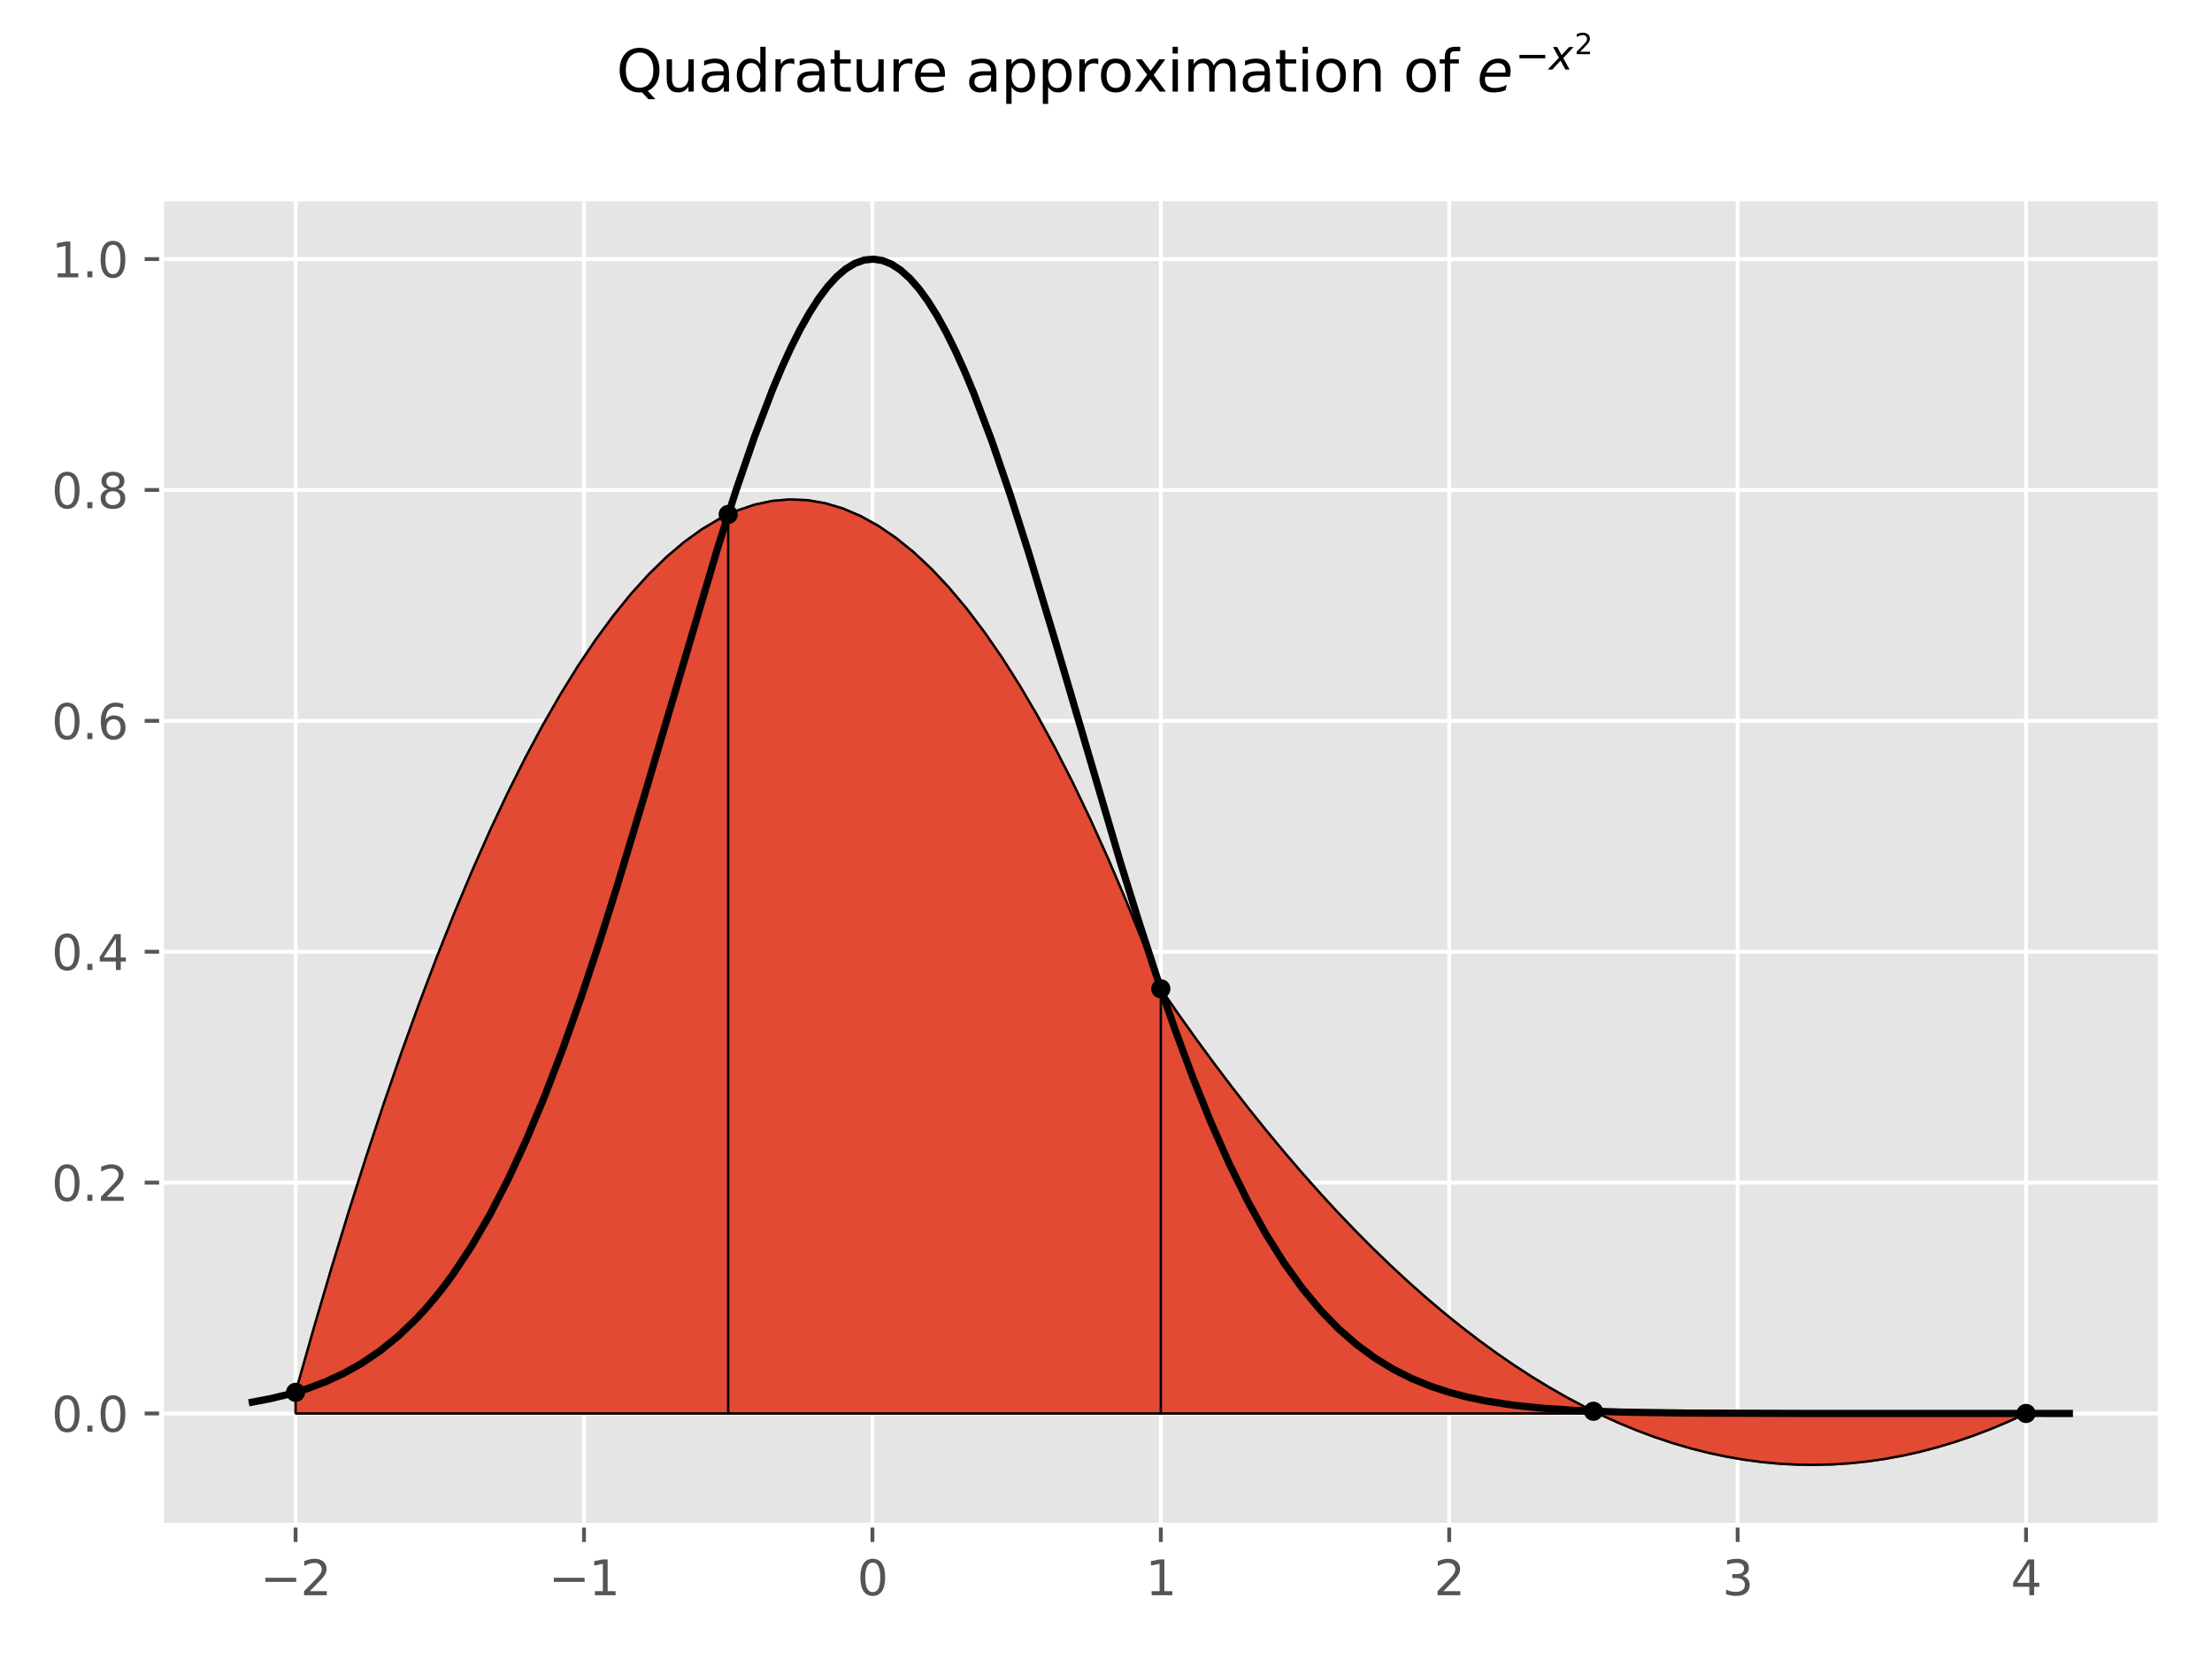 <?xml version="1.0" encoding="utf-8" standalone="no"?>
<!DOCTYPE svg PUBLIC "-//W3C//DTD SVG 1.1//EN"
  "http://www.w3.org/Graphics/SVG/1.1/DTD/svg11.dtd">
<svg xmlns:xlink="http://www.w3.org/1999/xlink" width="460.8pt" height="345.6pt" viewBox="0 0 460.8 345.6" xmlns="http://www.w3.org/2000/svg" version="1.1">
 <defs>
  <style type="text/css">*{stroke-linejoin: round; stroke-linecap: butt}</style>
 </defs>
 <g id="figure_1">
  <g id="patch_1">
   <path d="M 0 345.6 
L 460.8 345.6 
L 460.8 0 
L 0 0 
z
" style="fill: #ffffff"/>
  </g>
  <g id="axes_1">
   <g id="patch_2">
    <path d="M 33.64 317.72 
L 450 317.72 
L 450 41.422 
L 33.64 41.422 
z
" style="fill: #e5e5e5"/>
   </g>
   <g id="matplotlib.axis_1">
    <g id="xtick_1">
     <g id="line2d_1">
      <path d="M 61.578 317.72 
L 61.578 41.422 
" clip-path="url(#p2d7a5a1ed0)" style="fill: none; stroke: #ffffff; stroke-width: 0.8; stroke-linecap: square"/>
     </g>
     <g id="line2d_2">
      <defs>
       <path id="m25cb6304b3" d="M 0 0 
L 0 3.5 
" style="stroke: #555555; stroke-width: 0.8"/>
      </defs>
      <g>
       <use xlink:href="#m25cb6304b3" x="61.578" y="317.72" style="fill: #555555; stroke: #555555; stroke-width: 0.8"/>
      </g>
     </g>
     <g id="text_1">
      <!-- −2 -->
      <g style="fill: #555555" transform="translate(54.206 332.318) scale(0.1 -0.1)">
       <defs>
        <path id="DejaVuSans-2212" d="M 678 2272 
L 4684 2272 
L 4684 1741 
L 678 1741 
L 678 2272 
z
" transform="scale(0.016)"/>
        <path id="DejaVuSans-32" d="M 1228 531 
L 3431 531 
L 3431 0 
L 469 0 
L 469 531 
Q 828 903 1448 1529 
Q 2069 2156 2228 2338 
Q 2531 2678 2651 2914 
Q 2772 3150 2772 3378 
Q 2772 3750 2511 3984 
Q 2250 4219 1831 4219 
Q 1534 4219 1204 4116 
Q 875 4013 500 3803 
L 500 4441 
Q 881 4594 1212 4672 
Q 1544 4750 1819 4750 
Q 2544 4750 2975 4387 
Q 3406 4025 3406 3419 
Q 3406 3131 3298 2873 
Q 3191 2616 2906 2266 
Q 2828 2175 2409 1742 
Q 1991 1309 1228 531 
z
" transform="scale(0.016)"/>
       </defs>
       <use xlink:href="#DejaVuSans-2212"/>
       <use xlink:href="#DejaVuSans-32" x="83.789"/>
      </g>
     </g>
    </g>
    <g id="xtick_2">
     <g id="line2d_3">
      <path d="M 121.658 317.72 
L 121.658 41.422 
" clip-path="url(#p2d7a5a1ed0)" style="fill: none; stroke: #ffffff; stroke-width: 0.8; stroke-linecap: square"/>
     </g>
     <g id="line2d_4">
      <g>
       <use xlink:href="#m25cb6304b3" x="121.658" y="317.72" style="fill: #555555; stroke: #555555; stroke-width: 0.8"/>
      </g>
     </g>
     <g id="text_2">
      <!-- −1 -->
      <g style="fill: #555555" transform="translate(114.287 332.318) scale(0.1 -0.1)">
       <defs>
        <path id="DejaVuSans-31" d="M 794 531 
L 1825 531 
L 1825 4091 
L 703 3866 
L 703 4441 
L 1819 4666 
L 2450 4666 
L 2450 531 
L 3481 531 
L 3481 0 
L 794 0 
L 794 531 
z
" transform="scale(0.016)"/>
       </defs>
       <use xlink:href="#DejaVuSans-2212"/>
       <use xlink:href="#DejaVuSans-31" x="83.789"/>
      </g>
     </g>
    </g>
    <g id="xtick_3">
     <g id="line2d_5">
      <path d="M 181.739 317.72 
L 181.739 41.422 
" clip-path="url(#p2d7a5a1ed0)" style="fill: none; stroke: #ffffff; stroke-width: 0.8; stroke-linecap: square"/>
     </g>
     <g id="line2d_6">
      <g>
       <use xlink:href="#m25cb6304b3" x="181.739" y="317.72" style="fill: #555555; stroke: #555555; stroke-width: 0.8"/>
      </g>
     </g>
     <g id="text_3">
      <!-- 0 -->
      <g style="fill: #555555" transform="translate(178.558 332.318) scale(0.1 -0.1)">
       <defs>
        <path id="DejaVuSans-30" d="M 2034 4250 
Q 1547 4250 1301 3770 
Q 1056 3291 1056 2328 
Q 1056 1369 1301 889 
Q 1547 409 2034 409 
Q 2525 409 2770 889 
Q 3016 1369 3016 2328 
Q 3016 3291 2770 3770 
Q 2525 4250 2034 4250 
z
M 2034 4750 
Q 2819 4750 3233 4129 
Q 3647 3509 3647 2328 
Q 3647 1150 3233 529 
Q 2819 -91 2034 -91 
Q 1250 -91 836 529 
Q 422 1150 422 2328 
Q 422 3509 836 4129 
Q 1250 4750 2034 4750 
z
" transform="scale(0.016)"/>
       </defs>
       <use xlink:href="#DejaVuSans-30"/>
      </g>
     </g>
    </g>
    <g id="xtick_4">
     <g id="line2d_7">
      <path d="M 241.82 317.72 
L 241.82 41.422 
" clip-path="url(#p2d7a5a1ed0)" style="fill: none; stroke: #ffffff; stroke-width: 0.8; stroke-linecap: square"/>
     </g>
     <g id="line2d_8">
      <g>
       <use xlink:href="#m25cb6304b3" x="241.82" y="317.72" style="fill: #555555; stroke: #555555; stroke-width: 0.8"/>
      </g>
     </g>
     <g id="text_4">
      <!-- 1 -->
      <g style="fill: #555555" transform="translate(238.639 332.318) scale(0.1 -0.1)">
       <use xlink:href="#DejaVuSans-31"/>
      </g>
     </g>
    </g>
    <g id="xtick_5">
     <g id="line2d_9">
      <path d="M 301.901 317.72 
L 301.901 41.422 
" clip-path="url(#p2d7a5a1ed0)" style="fill: none; stroke: #ffffff; stroke-width: 0.8; stroke-linecap: square"/>
     </g>
     <g id="line2d_10">
      <g>
       <use xlink:href="#m25cb6304b3" x="301.901" y="317.72" style="fill: #555555; stroke: #555555; stroke-width: 0.8"/>
      </g>
     </g>
     <g id="text_5">
      <!-- 2 -->
      <g style="fill: #555555" transform="translate(298.72 332.318) scale(0.1 -0.1)">
       <use xlink:href="#DejaVuSans-32"/>
      </g>
     </g>
    </g>
    <g id="xtick_6">
     <g id="line2d_11">
      <path d="M 361.982 317.72 
L 361.982 41.422 
" clip-path="url(#p2d7a5a1ed0)" style="fill: none; stroke: #ffffff; stroke-width: 0.8; stroke-linecap: square"/>
     </g>
     <g id="line2d_12">
      <g>
       <use xlink:href="#m25cb6304b3" x="361.982" y="317.72" style="fill: #555555; stroke: #555555; stroke-width: 0.8"/>
      </g>
     </g>
     <g id="text_6">
      <!-- 3 -->
      <g style="fill: #555555" transform="translate(358.8 332.318) scale(0.1 -0.1)">
       <defs>
        <path id="DejaVuSans-33" d="M 2597 2516 
Q 3050 2419 3304 2112 
Q 3559 1806 3559 1356 
Q 3559 666 3084 287 
Q 2609 -91 1734 -91 
Q 1441 -91 1130 -33 
Q 819 25 488 141 
L 488 750 
Q 750 597 1062 519 
Q 1375 441 1716 441 
Q 2309 441 2620 675 
Q 2931 909 2931 1356 
Q 2931 1769 2642 2001 
Q 2353 2234 1838 2234 
L 1294 2234 
L 1294 2753 
L 1863 2753 
Q 2328 2753 2575 2939 
Q 2822 3125 2822 3475 
Q 2822 3834 2567 4026 
Q 2313 4219 1838 4219 
Q 1578 4219 1281 4162 
Q 984 4106 628 3988 
L 628 4550 
Q 988 4650 1302 4700 
Q 1616 4750 1894 4750 
Q 2613 4750 3031 4423 
Q 3450 4097 3450 3541 
Q 3450 3153 3228 2886 
Q 3006 2619 2597 2516 
z
" transform="scale(0.016)"/>
       </defs>
       <use xlink:href="#DejaVuSans-33"/>
      </g>
     </g>
    </g>
    <g id="xtick_7">
     <g id="line2d_13">
      <path d="M 422.062 317.72 
L 422.062 41.422 
" clip-path="url(#p2d7a5a1ed0)" style="fill: none; stroke: #ffffff; stroke-width: 0.8; stroke-linecap: square"/>
     </g>
     <g id="line2d_14">
      <g>
       <use xlink:href="#m25cb6304b3" x="422.062" y="317.72" style="fill: #555555; stroke: #555555; stroke-width: 0.8"/>
      </g>
     </g>
     <g id="text_7">
      <!-- 4 -->
      <g style="fill: #555555" transform="translate(418.881 332.318) scale(0.1 -0.1)">
       <defs>
        <path id="DejaVuSans-34" d="M 2419 4116 
L 825 1625 
L 2419 1625 
L 2419 4116 
z
M 2253 4666 
L 3047 4666 
L 3047 1625 
L 3713 1625 
L 3713 1100 
L 3047 1100 
L 3047 0 
L 2419 0 
L 2419 1100 
L 313 1100 
L 313 1709 
L 2253 4666 
z
" transform="scale(0.016)"/>
       </defs>
       <use xlink:href="#DejaVuSans-34"/>
      </g>
     </g>
    </g>
   </g>
   <g id="matplotlib.axis_2">
    <g id="ytick_1">
     <g id="line2d_15">
      <path d="M 33.64 294.451 
L 450 294.451 
" clip-path="url(#p2d7a5a1ed0)" style="fill: none; stroke: #ffffff; stroke-width: 0.8; stroke-linecap: square"/>
     </g>
     <g id="line2d_16">
      <defs>
       <path id="mcb17cfe6c0" d="M 0 0 
L -3.5 0 
" style="stroke: #555555; stroke-width: 0.8"/>
      </defs>
      <g>
       <use xlink:href="#mcb17cfe6c0" x="33.64" y="294.451" style="fill: #555555; stroke: #555555; stroke-width: 0.8"/>
      </g>
     </g>
     <g id="text_8">
      <!-- 0.0 -->
      <g style="fill: #555555" transform="translate(10.737 298.25) scale(0.1 -0.1)">
       <defs>
        <path id="DejaVuSans-2e" d="M 684 794 
L 1344 794 
L 1344 0 
L 684 0 
L 684 794 
z
" transform="scale(0.016)"/>
       </defs>
       <use xlink:href="#DejaVuSans-30"/>
       <use xlink:href="#DejaVuSans-2e" x="63.623"/>
       <use xlink:href="#DejaVuSans-30" x="95.41"/>
      </g>
     </g>
    </g>
    <g id="ytick_2">
     <g id="line2d_17">
      <path d="M 33.64 246.356 
L 450 246.356 
" clip-path="url(#p2d7a5a1ed0)" style="fill: none; stroke: #ffffff; stroke-width: 0.8; stroke-linecap: square"/>
     </g>
     <g id="line2d_18">
      <g>
       <use xlink:href="#mcb17cfe6c0" x="33.64" y="246.356" style="fill: #555555; stroke: #555555; stroke-width: 0.8"/>
      </g>
     </g>
     <g id="text_9">
      <!-- 0.2 -->
      <g style="fill: #555555" transform="translate(10.737 250.156) scale(0.1 -0.1)">
       <use xlink:href="#DejaVuSans-30"/>
       <use xlink:href="#DejaVuSans-2e" x="63.623"/>
       <use xlink:href="#DejaVuSans-32" x="95.41"/>
      </g>
     </g>
    </g>
    <g id="ytick_3">
     <g id="line2d_19">
      <path d="M 33.64 198.262 
L 450 198.262 
" clip-path="url(#p2d7a5a1ed0)" style="fill: none; stroke: #ffffff; stroke-width: 0.8; stroke-linecap: square"/>
     </g>
     <g id="line2d_20">
      <g>
       <use xlink:href="#mcb17cfe6c0" x="33.64" y="198.262" style="fill: #555555; stroke: #555555; stroke-width: 0.8"/>
      </g>
     </g>
     <g id="text_10">
      <!-- 0.4 -->
      <g style="fill: #555555" transform="translate(10.737 202.061) scale(0.1 -0.1)">
       <use xlink:href="#DejaVuSans-30"/>
       <use xlink:href="#DejaVuSans-2e" x="63.623"/>
       <use xlink:href="#DejaVuSans-34" x="95.41"/>
      </g>
     </g>
    </g>
    <g id="ytick_4">
     <g id="line2d_21">
      <path d="M 33.64 150.168 
L 450 150.168 
" clip-path="url(#p2d7a5a1ed0)" style="fill: none; stroke: #ffffff; stroke-width: 0.8; stroke-linecap: square"/>
     </g>
     <g id="line2d_22">
      <g>
       <use xlink:href="#mcb17cfe6c0" x="33.64" y="150.168" style="fill: #555555; stroke: #555555; stroke-width: 0.8"/>
      </g>
     </g>
     <g id="text_11">
      <!-- 0.6 -->
      <g style="fill: #555555" transform="translate(10.737 153.967) scale(0.1 -0.1)">
       <defs>
        <path id="DejaVuSans-36" d="M 2113 2584 
Q 1688 2584 1439 2293 
Q 1191 2003 1191 1497 
Q 1191 994 1439 701 
Q 1688 409 2113 409 
Q 2538 409 2786 701 
Q 3034 994 3034 1497 
Q 3034 2003 2786 2293 
Q 2538 2584 2113 2584 
z
M 3366 4563 
L 3366 3988 
Q 3128 4100 2886 4159 
Q 2644 4219 2406 4219 
Q 1781 4219 1451 3797 
Q 1122 3375 1075 2522 
Q 1259 2794 1537 2939 
Q 1816 3084 2150 3084 
Q 2853 3084 3261 2657 
Q 3669 2231 3669 1497 
Q 3669 778 3244 343 
Q 2819 -91 2113 -91 
Q 1303 -91 875 529 
Q 447 1150 447 2328 
Q 447 3434 972 4092 
Q 1497 4750 2381 4750 
Q 2619 4750 2861 4703 
Q 3103 4656 3366 4563 
z
" transform="scale(0.016)"/>
       </defs>
       <use xlink:href="#DejaVuSans-30"/>
       <use xlink:href="#DejaVuSans-2e" x="63.623"/>
       <use xlink:href="#DejaVuSans-36" x="95.41"/>
      </g>
     </g>
    </g>
    <g id="ytick_5">
     <g id="line2d_23">
      <path d="M 33.64 102.073 
L 450 102.073 
" clip-path="url(#p2d7a5a1ed0)" style="fill: none; stroke: #ffffff; stroke-width: 0.8; stroke-linecap: square"/>
     </g>
     <g id="line2d_24">
      <g>
       <use xlink:href="#mcb17cfe6c0" x="33.64" y="102.073" style="fill: #555555; stroke: #555555; stroke-width: 0.8"/>
      </g>
     </g>
     <g id="text_12">
      <!-- 0.8 -->
      <g style="fill: #555555" transform="translate(10.737 105.872) scale(0.1 -0.1)">
       <defs>
        <path id="DejaVuSans-38" d="M 2034 2216 
Q 1584 2216 1326 1975 
Q 1069 1734 1069 1313 
Q 1069 891 1326 650 
Q 1584 409 2034 409 
Q 2484 409 2743 651 
Q 3003 894 3003 1313 
Q 3003 1734 2745 1975 
Q 2488 2216 2034 2216 
z
M 1403 2484 
Q 997 2584 770 2862 
Q 544 3141 544 3541 
Q 544 4100 942 4425 
Q 1341 4750 2034 4750 
Q 2731 4750 3128 4425 
Q 3525 4100 3525 3541 
Q 3525 3141 3298 2862 
Q 3072 2584 2669 2484 
Q 3125 2378 3379 2068 
Q 3634 1759 3634 1313 
Q 3634 634 3220 271 
Q 2806 -91 2034 -91 
Q 1263 -91 848 271 
Q 434 634 434 1313 
Q 434 1759 690 2068 
Q 947 2378 1403 2484 
z
M 1172 3481 
Q 1172 3119 1398 2916 
Q 1625 2713 2034 2713 
Q 2441 2713 2670 2916 
Q 2900 3119 2900 3481 
Q 2900 3844 2670 4047 
Q 2441 4250 2034 4250 
Q 1625 4250 1398 4047 
Q 1172 3844 1172 3481 
z
" transform="scale(0.016)"/>
       </defs>
       <use xlink:href="#DejaVuSans-30"/>
       <use xlink:href="#DejaVuSans-2e" x="63.623"/>
       <use xlink:href="#DejaVuSans-38" x="95.41"/>
      </g>
     </g>
    </g>
    <g id="ytick_6">
     <g id="line2d_25">
      <path d="M 33.64 53.979 
L 450 53.979 
" clip-path="url(#p2d7a5a1ed0)" style="fill: none; stroke: #ffffff; stroke-width: 0.8; stroke-linecap: square"/>
     </g>
     <g id="line2d_26">
      <g>
       <use xlink:href="#mcb17cfe6c0" x="33.64" y="53.979" style="fill: #555555; stroke: #555555; stroke-width: 0.8"/>
      </g>
     </g>
     <g id="text_13">
      <!-- 1.0 -->
      <g style="fill: #555555" transform="translate(10.737 57.778) scale(0.1 -0.1)">
       <use xlink:href="#DejaVuSans-31"/>
       <use xlink:href="#DejaVuSans-2e" x="63.623"/>
       <use xlink:href="#DejaVuSans-30" x="95.41"/>
      </g>
     </g>
    </g>
   </g>
   <g id="PolyCollection_1">
    <defs>
     <path id="m47ecd0d954" d="M 61.578 -51.149 
L 61.578 -55.554 
L 65.256 -68.532 
L 68.934 -81.041 
L 72.613 -93.081 
L 76.291 -104.652 
L 79.97 -115.753 
L 83.648 -126.385 
L 87.326 -136.548 
L 91.005 -146.241 
L 94.683 -155.465 
L 98.362 -164.22 
L 102.04 -172.506 
L 105.719 -180.322 
L 109.397 -187.669 
L 113.075 -194.547 
L 116.754 -200.955 
L 120.432 -206.894 
L 124.111 -212.364 
L 127.789 -217.364 
L 131.467 -221.896 
L 135.146 -225.958 
L 138.824 -229.55 
L 142.503 -232.674 
L 146.181 -235.328 
L 149.86 -237.513 
L 153.538 -239.228 
L 157.216 -240.474 
L 160.895 -241.251 
L 164.573 -241.559 
L 168.252 -241.397 
L 171.93 -240.766 
L 175.608 -239.666 
L 179.287 -238.097 
L 182.965 -236.058 
L 186.644 -233.55 
L 190.322 -230.572 
L 194.001 -227.126 
L 197.679 -223.21 
L 201.357 -218.825 
L 205.036 -213.97 
L 208.714 -208.646 
L 212.393 -202.853 
L 216.071 -196.591 
L 219.749 -189.859 
L 223.428 -182.658 
L 227.106 -174.988 
L 230.785 -166.848 
L 234.463 -158.239 
L 238.142 -149.161 
L 241.82 -139.614 
L 241.82 -51.149 
L 241.82 -51.149 
L 238.142 -51.149 
L 234.463 -51.149 
L 230.785 -51.149 
L 227.106 -51.149 
L 223.428 -51.149 
L 219.749 -51.149 
L 216.071 -51.149 
L 212.393 -51.149 
L 208.714 -51.149 
L 205.036 -51.149 
L 201.357 -51.149 
L 197.679 -51.149 
L 194.001 -51.149 
L 190.322 -51.149 
L 186.644 -51.149 
L 182.965 -51.149 
L 179.287 -51.149 
L 175.608 -51.149 
L 171.93 -51.149 
L 168.252 -51.149 
L 164.573 -51.149 
L 160.895 -51.149 
L 157.216 -51.149 
L 153.538 -51.149 
L 149.86 -51.149 
L 146.181 -51.149 
L 142.503 -51.149 
L 138.824 -51.149 
L 135.146 -51.149 
L 131.467 -51.149 
L 127.789 -51.149 
L 124.111 -51.149 
L 120.432 -51.149 
L 116.754 -51.149 
L 113.075 -51.149 
L 109.397 -51.149 
L 105.719 -51.149 
L 102.04 -51.149 
L 98.362 -51.149 
L 94.683 -51.149 
L 91.005 -51.149 
L 87.326 -51.149 
L 83.648 -51.149 
L 79.97 -51.149 
L 76.291 -51.149 
L 72.613 -51.149 
L 68.934 -51.149 
L 65.256 -51.149 
L 61.578 -51.149 
z
" style="stroke: #e24a33; stroke-width: 0.5"/>
    </defs>
    <g clip-path="url(#p2d7a5a1ed0)">
     <use xlink:href="#m47ecd0d954" x="0" y="345.6" style="fill: #e24a33; stroke: #e24a33; stroke-width: 0.5"/>
    </g>
   </g>
   <g id="PolyCollection_2">
    <defs>
     <path id="mf462b73a90" d="M 241.82 -51.149 
L 241.82 -139.614 
L 245.498 -134.308 
L 249.177 -129.149 
L 252.855 -124.135 
L 256.534 -119.267 
L 260.212 -114.545 
L 263.891 -109.969 
L 267.569 -105.539 
L 271.247 -101.254 
L 274.926 -97.115 
L 278.604 -93.122 
L 282.283 -89.275 
L 285.961 -85.574 
L 289.639 -82.019 
L 293.318 -78.609 
L 296.996 -75.345 
L 300.675 -72.227 
L 304.353 -69.255 
L 308.032 -66.429 
L 311.71 -63.749 
L 315.388 -61.214 
L 319.067 -58.825 
L 322.745 -56.583 
L 326.424 -54.486 
L 330.102 -52.534 
L 333.78 -50.729 
L 337.459 -49.069 
L 341.137 -47.556 
L 344.816 -46.188 
L 348.494 -44.966 
L 352.173 -43.889 
L 355.851 -42.959 
L 359.529 -42.174 
L 363.208 -41.536 
L 366.886 -41.043 
L 370.565 -40.696 
L 374.243 -40.494 
L 377.921 -40.439 
L 381.6 -40.529 
L 385.278 -40.766 
L 388.957 -41.148 
L 392.635 -41.676 
L 396.314 -42.349 
L 399.992 -43.169 
L 403.67 -44.135 
L 407.349 -45.246 
L 411.027 -46.503 
L 414.706 -47.906 
L 418.384 -49.455 
L 422.062 -51.149 
L 422.062 -51.149 
L 422.062 -51.149 
L 418.384 -51.149 
L 414.706 -51.149 
L 411.027 -51.149 
L 407.349 -51.149 
L 403.67 -51.149 
L 399.992 -51.149 
L 396.314 -51.149 
L 392.635 -51.149 
L 388.957 -51.149 
L 385.278 -51.149 
L 381.6 -51.149 
L 377.921 -51.149 
L 374.243 -51.149 
L 370.565 -51.149 
L 366.886 -51.149 
L 363.208 -51.149 
L 359.529 -51.149 
L 355.851 -51.149 
L 352.173 -51.149 
L 348.494 -51.149 
L 344.816 -51.149 
L 341.137 -51.149 
L 337.459 -51.149 
L 333.78 -51.149 
L 330.102 -51.149 
L 326.424 -51.149 
L 322.745 -51.149 
L 319.067 -51.149 
L 315.388 -51.149 
L 311.71 -51.149 
L 308.032 -51.149 
L 304.353 -51.149 
L 300.675 -51.149 
L 296.996 -51.149 
L 293.318 -51.149 
L 289.639 -51.149 
L 285.961 -51.149 
L 282.283 -51.149 
L 278.604 -51.149 
L 274.926 -51.149 
L 271.247 -51.149 
L 267.569 -51.149 
L 263.891 -51.149 
L 260.212 -51.149 
L 256.534 -51.149 
L 252.855 -51.149 
L 249.177 -51.149 
L 245.498 -51.149 
L 241.82 -51.149 
z
" style="stroke: #e24a33; stroke-width: 0.5"/>
    </defs>
    <g clip-path="url(#p2d7a5a1ed0)">
     <use xlink:href="#mf462b73a90" x="0" y="345.6" style="fill: #e24a33; stroke: #e24a33; stroke-width: 0.5"/>
    </g>
   </g>
   <g id="line2d_27">
    <path d="M 52.565 292.087 
L 56.37 291.36 
L 60.174 290.442 
L 63.978 289.292 
L 67.782 287.864 
L 71.586 286.11 
L 75.39 283.972 
L 79.194 281.392 
L 82.998 278.306 
L 86.802 274.65 
L 88.705 272.588 
L 90.607 270.36 
L 92.509 267.959 
L 94.411 265.376 
L 98.215 259.639 
L 102.019 253.105 
L 105.823 245.735 
L 109.627 237.511 
L 113.431 228.429 
L 117.235 218.511 
L 121.039 207.799 
L 124.844 196.367 
L 128.648 184.313 
L 134.354 165.354 
L 149.57 113.916 
L 153.374 102.024 
L 157.179 90.986 
L 160.983 81.034 
L 162.885 76.532 
L 164.787 72.382 
L 166.689 68.605 
L 168.591 65.224 
L 170.493 62.259 
L 172.395 59.726 
L 174.297 57.64 
L 176.199 56.015 
L 178.101 54.859 
L 180.003 54.179 
L 181.905 53.981 
L 183.807 54.264 
L 185.709 55.027 
L 187.611 56.265 
L 189.513 57.972 
L 191.416 60.136 
L 193.318 62.746 
L 195.22 65.785 
L 197.122 69.237 
L 199.024 73.08 
L 200.926 77.294 
L 202.828 81.854 
L 206.632 91.91 
L 210.436 103.032 
L 214.24 114.987 
L 219.946 133.966 
L 233.261 179.186 
L 237.065 191.461 
L 240.869 203.164 
L 244.673 214.183 
L 248.477 224.435 
L 252.281 233.866 
L 256.085 242.445 
L 259.89 250.166 
L 263.694 257.042 
L 267.498 263.102 
L 271.302 268.391 
L 275.106 272.96 
L 278.91 276.87 
L 282.714 280.183 
L 286.518 282.964 
L 290.322 285.277 
L 294.127 287.183 
L 297.931 288.739 
L 301.735 289.998 
L 305.539 291.007 
L 309.343 291.808 
L 315.049 292.701 
L 320.755 293.313 
L 328.364 293.828 
L 337.874 294.17 
L 351.188 294.366 
L 375.915 294.444 
L 431.075 294.451 
L 431.075 294.451 
" clip-path="url(#p2d7a5a1ed0)" style="fill: none; stroke: #000000; stroke-width: 1.5; stroke-linecap: square"/>
   </g>
   <g id="line2d_28">
    <defs>
     <path id="m23ac121d3c" d="M 0 1.5 
C 0.398 1.5 0.779 1.342 1.061 1.061 
C 1.342 0.779 1.5 0.398 1.5 0 
C 1.5 -0.398 1.342 -0.779 1.061 -1.061 
C 0.779 -1.342 0.398 -1.5 0 -1.5 
C -0.398 -1.5 -0.779 -1.342 -1.061 -1.061 
C -1.342 -0.779 -1.5 -0.398 -1.5 0 
C -1.5 0.398 -1.342 0.779 -1.061 1.061 
C -0.779 1.342 -0.398 1.5 0 1.5 
z
" style="stroke: #000000"/>
    </defs>
    <g clip-path="url(#p2d7a5a1ed0)">
     <use xlink:href="#m23ac121d3c" x="61.578" y="290.046" style="stroke: #000000"/>
     <use xlink:href="#m23ac121d3c" x="151.699" y="107.171" style="stroke: #000000"/>
     <use xlink:href="#m23ac121d3c" x="241.82" y="205.986" style="stroke: #000000"/>
     <use xlink:href="#m23ac121d3c" x="331.941" y="293.987" style="stroke: #000000"/>
     <use xlink:href="#m23ac121d3c" x="422.062" y="294.451" style="stroke: #000000"/>
    </g>
   </g>
   <g id="LineCollection_1">
    <path d="M 61.578 294.451 
L 61.578 290.046 
" clip-path="url(#p2d7a5a1ed0)" style="fill: none; stroke: #000000; stroke-width: 0.5"/>
    <path d="M 151.699 294.451 
L 151.699 107.171 
" clip-path="url(#p2d7a5a1ed0)" style="fill: none; stroke: #000000; stroke-width: 0.5"/>
    <path d="M 241.82 294.451 
L 241.82 205.986 
" clip-path="url(#p2d7a5a1ed0)" style="fill: none; stroke: #000000; stroke-width: 0.5"/>
    <path d="M 331.941 294.451 
L 331.941 293.987 
" clip-path="url(#p2d7a5a1ed0)" style="fill: none; stroke: #000000; stroke-width: 0.5"/>
    <path d="M 422.062 294.451 
L 422.062 294.451 
" clip-path="url(#p2d7a5a1ed0)" style="fill: none; stroke: #000000; stroke-width: 0.5"/>
   </g>
   <g id="LineCollection_2">
    <path d="M 61.578 294.451 
L 422.062 294.451 
" clip-path="url(#p2d7a5a1ed0)" style="fill: none; stroke: #000000; stroke-width: 0.5"/>
   </g>
   <g id="line2d_29">
    <path d="M 61.578 290.046 
L 65.256 277.068 
L 68.934 264.559 
L 72.613 252.519 
L 76.291 240.948 
L 79.97 229.847 
L 83.648 219.215 
L 87.326 209.052 
L 91.005 199.359 
L 94.683 190.135 
L 98.362 181.38 
L 102.04 173.094 
L 105.719 165.278 
L 109.397 157.931 
L 113.075 151.053 
L 116.754 144.645 
L 120.432 138.706 
L 124.111 133.236 
L 127.789 128.236 
L 131.467 123.704 
L 135.146 119.642 
L 138.824 116.05 
L 142.503 112.926 
L 146.181 110.272 
L 149.86 108.087 
L 153.538 106.372 
L 157.216 105.126 
L 160.895 104.349 
L 164.573 104.041 
L 168.252 104.203 
L 171.93 104.834 
L 175.608 105.934 
L 179.287 107.503 
L 182.965 109.542 
L 186.644 112.05 
L 190.322 115.028 
L 194.001 118.474 
L 197.679 122.39 
L 201.357 126.775 
L 205.036 131.63 
L 208.714 136.954 
L 212.393 142.747 
L 216.071 149.009 
L 219.749 155.741 
L 223.428 162.942 
L 227.106 170.612 
L 230.785 178.752 
L 234.463 187.361 
L 238.142 196.439 
L 241.82 205.986 
" clip-path="url(#p2d7a5a1ed0)" style="fill: none; stroke: #000000; stroke-width: 0.5; stroke-linecap: square"/>
   </g>
   <g id="line2d_30">
    <path d="M 241.82 205.986 
L 245.498 211.292 
L 249.177 216.451 
L 252.855 221.465 
L 256.534 226.333 
L 260.212 231.055 
L 263.891 235.631 
L 267.569 240.061 
L 271.247 244.346 
L 274.926 248.485 
L 278.604 252.478 
L 282.283 256.325 
L 285.961 260.026 
L 289.639 263.581 
L 293.318 266.991 
L 296.996 270.255 
L 300.675 273.373 
L 304.353 276.345 
L 308.032 279.171 
L 311.71 281.851 
L 315.388 284.386 
L 319.067 286.775 
L 322.745 289.017 
L 326.424 291.114 
L 330.102 293.066 
L 333.78 294.871 
L 337.459 296.531 
L 341.137 298.044 
L 344.816 299.412 
L 348.494 300.634 
L 352.173 301.711 
L 355.851 302.641 
L 359.529 303.426 
L 363.208 304.064 
L 366.886 304.557 
L 370.565 304.904 
L 374.243 305.106 
L 377.921 305.161 
L 381.6 305.071 
L 385.278 304.834 
L 388.957 304.452 
L 392.635 303.924 
L 396.314 303.251 
L 399.992 302.431 
L 403.67 301.465 
L 407.349 300.354 
L 411.027 299.097 
L 414.706 297.694 
L 418.384 296.145 
L 422.062 294.451 
" clip-path="url(#p2d7a5a1ed0)" style="fill: none; stroke: #000000; stroke-width: 0.5; stroke-linecap: square"/>
   </g>
   <g id="patch_3">
    <path d="M 33.64 317.72 
L 33.64 41.422 
" style="fill: none; stroke: #ffffff; stroke-linejoin: miter; stroke-linecap: square"/>
   </g>
   <g id="patch_4">
    <path d="M 450 317.72 
L 450 41.422 
" style="fill: none; stroke: #ffffff; stroke-linejoin: miter; stroke-linecap: square"/>
   </g>
   <g id="patch_5">
    <path d="M 33.64 317.72 
L 450 317.72 
" style="fill: none; stroke: #ffffff; stroke-linejoin: miter; stroke-linecap: square"/>
   </g>
   <g id="patch_6">
    <path d="M 33.64 41.422 
L 450 41.422 
" style="fill: none; stroke: #ffffff; stroke-linejoin: miter; stroke-linecap: square"/>
   </g>
  </g>
  <g id="text_14">
   <!-- Quadrature approximation of $e^{- x^{2}}$ -->
   <g transform="translate(128.4 19.152) scale(0.12 -0.12)">
    <defs>
     <path id="DejaVuSans-51" d="M 2522 4238 
Q 1834 4238 1429 3725 
Q 1025 3213 1025 2328 
Q 1025 1447 1429 934 
Q 1834 422 2522 422 
Q 3209 422 3611 934 
Q 4013 1447 4013 2328 
Q 4013 3213 3611 3725 
Q 3209 4238 2522 4238 
z
M 3406 84 
L 4238 -825 
L 3475 -825 
L 2784 -78 
Q 2681 -84 2626 -87 
Q 2572 -91 2522 -91 
Q 1538 -91 948 567 
Q 359 1225 359 2328 
Q 359 3434 948 4092 
Q 1538 4750 2522 4750 
Q 3503 4750 4090 4092 
Q 4678 3434 4678 2328 
Q 4678 1516 4351 937 
Q 4025 359 3406 84 
z
" transform="scale(0.016)"/>
     <path id="DejaVuSans-75" d="M 544 1381 
L 544 3500 
L 1119 3500 
L 1119 1403 
Q 1119 906 1312 657 
Q 1506 409 1894 409 
Q 2359 409 2629 706 
Q 2900 1003 2900 1516 
L 2900 3500 
L 3475 3500 
L 3475 0 
L 2900 0 
L 2900 538 
Q 2691 219 2414 64 
Q 2138 -91 1772 -91 
Q 1169 -91 856 284 
Q 544 659 544 1381 
z
M 1991 3584 
L 1991 3584 
z
" transform="scale(0.016)"/>
     <path id="DejaVuSans-61" d="M 2194 1759 
Q 1497 1759 1228 1600 
Q 959 1441 959 1056 
Q 959 750 1161 570 
Q 1363 391 1709 391 
Q 2188 391 2477 730 
Q 2766 1069 2766 1631 
L 2766 1759 
L 2194 1759 
z
M 3341 1997 
L 3341 0 
L 2766 0 
L 2766 531 
Q 2569 213 2275 61 
Q 1981 -91 1556 -91 
Q 1019 -91 701 211 
Q 384 513 384 1019 
Q 384 1609 779 1909 
Q 1175 2209 1959 2209 
L 2766 2209 
L 2766 2266 
Q 2766 2663 2505 2880 
Q 2244 3097 1772 3097 
Q 1472 3097 1187 3025 
Q 903 2953 641 2809 
L 641 3341 
Q 956 3463 1253 3523 
Q 1550 3584 1831 3584 
Q 2591 3584 2966 3190 
Q 3341 2797 3341 1997 
z
" transform="scale(0.016)"/>
     <path id="DejaVuSans-64" d="M 2906 2969 
L 2906 4863 
L 3481 4863 
L 3481 0 
L 2906 0 
L 2906 525 
Q 2725 213 2448 61 
Q 2172 -91 1784 -91 
Q 1150 -91 751 415 
Q 353 922 353 1747 
Q 353 2572 751 3078 
Q 1150 3584 1784 3584 
Q 2172 3584 2448 3432 
Q 2725 3281 2906 2969 
z
M 947 1747 
Q 947 1113 1208 752 
Q 1469 391 1925 391 
Q 2381 391 2643 752 
Q 2906 1113 2906 1747 
Q 2906 2381 2643 2742 
Q 2381 3103 1925 3103 
Q 1469 3103 1208 2742 
Q 947 2381 947 1747 
z
" transform="scale(0.016)"/>
     <path id="DejaVuSans-72" d="M 2631 2963 
Q 2534 3019 2420 3045 
Q 2306 3072 2169 3072 
Q 1681 3072 1420 2755 
Q 1159 2438 1159 1844 
L 1159 0 
L 581 0 
L 581 3500 
L 1159 3500 
L 1159 2956 
Q 1341 3275 1631 3429 
Q 1922 3584 2338 3584 
Q 2397 3584 2469 3576 
Q 2541 3569 2628 3553 
L 2631 2963 
z
" transform="scale(0.016)"/>
     <path id="DejaVuSans-74" d="M 1172 4494 
L 1172 3500 
L 2356 3500 
L 2356 3053 
L 1172 3053 
L 1172 1153 
Q 1172 725 1289 603 
Q 1406 481 1766 481 
L 2356 481 
L 2356 0 
L 1766 0 
Q 1100 0 847 248 
Q 594 497 594 1153 
L 594 3053 
L 172 3053 
L 172 3500 
L 594 3500 
L 594 4494 
L 1172 4494 
z
" transform="scale(0.016)"/>
     <path id="DejaVuSans-65" d="M 3597 1894 
L 3597 1613 
L 953 1613 
Q 991 1019 1311 708 
Q 1631 397 2203 397 
Q 2534 397 2845 478 
Q 3156 559 3463 722 
L 3463 178 
Q 3153 47 2828 -22 
Q 2503 -91 2169 -91 
Q 1331 -91 842 396 
Q 353 884 353 1716 
Q 353 2575 817 3079 
Q 1281 3584 2069 3584 
Q 2775 3584 3186 3129 
Q 3597 2675 3597 1894 
z
M 3022 2063 
Q 3016 2534 2758 2815 
Q 2500 3097 2075 3097 
Q 1594 3097 1305 2825 
Q 1016 2553 972 2059 
L 3022 2063 
z
" transform="scale(0.016)"/>
     <path id="DejaVuSans-20" transform="scale(0.016)"/>
     <path id="DejaVuSans-70" d="M 1159 525 
L 1159 -1331 
L 581 -1331 
L 581 3500 
L 1159 3500 
L 1159 2969 
Q 1341 3281 1617 3432 
Q 1894 3584 2278 3584 
Q 2916 3584 3314 3078 
Q 3713 2572 3713 1747 
Q 3713 922 3314 415 
Q 2916 -91 2278 -91 
Q 1894 -91 1617 61 
Q 1341 213 1159 525 
z
M 3116 1747 
Q 3116 2381 2855 2742 
Q 2594 3103 2138 3103 
Q 1681 3103 1420 2742 
Q 1159 2381 1159 1747 
Q 1159 1113 1420 752 
Q 1681 391 2138 391 
Q 2594 391 2855 752 
Q 3116 1113 3116 1747 
z
" transform="scale(0.016)"/>
     <path id="DejaVuSans-6f" d="M 1959 3097 
Q 1497 3097 1228 2736 
Q 959 2375 959 1747 
Q 959 1119 1226 758 
Q 1494 397 1959 397 
Q 2419 397 2687 759 
Q 2956 1122 2956 1747 
Q 2956 2369 2687 2733 
Q 2419 3097 1959 3097 
z
M 1959 3584 
Q 2709 3584 3137 3096 
Q 3566 2609 3566 1747 
Q 3566 888 3137 398 
Q 2709 -91 1959 -91 
Q 1206 -91 779 398 
Q 353 888 353 1747 
Q 353 2609 779 3096 
Q 1206 3584 1959 3584 
z
" transform="scale(0.016)"/>
     <path id="DejaVuSans-78" d="M 3513 3500 
L 2247 1797 
L 3578 0 
L 2900 0 
L 1881 1375 
L 863 0 
L 184 0 
L 1544 1831 
L 300 3500 
L 978 3500 
L 1906 2253 
L 2834 3500 
L 3513 3500 
z
" transform="scale(0.016)"/>
     <path id="DejaVuSans-69" d="M 603 3500 
L 1178 3500 
L 1178 0 
L 603 0 
L 603 3500 
z
M 603 4863 
L 1178 4863 
L 1178 4134 
L 603 4134 
L 603 4863 
z
" transform="scale(0.016)"/>
     <path id="DejaVuSans-6d" d="M 3328 2828 
Q 3544 3216 3844 3400 
Q 4144 3584 4550 3584 
Q 5097 3584 5394 3201 
Q 5691 2819 5691 2113 
L 5691 0 
L 5113 0 
L 5113 2094 
Q 5113 2597 4934 2840 
Q 4756 3084 4391 3084 
Q 3944 3084 3684 2787 
Q 3425 2491 3425 1978 
L 3425 0 
L 2847 0 
L 2847 2094 
Q 2847 2600 2669 2842 
Q 2491 3084 2119 3084 
Q 1678 3084 1418 2786 
Q 1159 2488 1159 1978 
L 1159 0 
L 581 0 
L 581 3500 
L 1159 3500 
L 1159 2956 
Q 1356 3278 1631 3431 
Q 1906 3584 2284 3584 
Q 2666 3584 2933 3390 
Q 3200 3197 3328 2828 
z
" transform="scale(0.016)"/>
     <path id="DejaVuSans-6e" d="M 3513 2113 
L 3513 0 
L 2938 0 
L 2938 2094 
Q 2938 2591 2744 2837 
Q 2550 3084 2163 3084 
Q 1697 3084 1428 2787 
Q 1159 2491 1159 1978 
L 1159 0 
L 581 0 
L 581 3500 
L 1159 3500 
L 1159 2956 
Q 1366 3272 1645 3428 
Q 1925 3584 2291 3584 
Q 2894 3584 3203 3211 
Q 3513 2838 3513 2113 
z
" transform="scale(0.016)"/>
     <path id="DejaVuSans-66" d="M 2375 4863 
L 2375 4384 
L 1825 4384 
Q 1516 4384 1395 4259 
Q 1275 4134 1275 3809 
L 1275 3500 
L 2222 3500 
L 2222 3053 
L 1275 3053 
L 1275 0 
L 697 0 
L 697 3053 
L 147 3053 
L 147 3500 
L 697 3500 
L 697 3744 
Q 697 4328 969 4595 
Q 1241 4863 1831 4863 
L 2375 4863 
z
" transform="scale(0.016)"/>
     <path id="DejaVuSans-Oblique-65" d="M 3078 2063 
Q 3088 2113 3092 2166 
Q 3097 2219 3097 2272 
Q 3097 2653 2873 2875 
Q 2650 3097 2266 3097 
Q 1838 3097 1509 2826 
Q 1181 2556 1013 2059 
L 3078 2063 
z
M 3578 1613 
L 903 1613 
Q 884 1494 878 1425 
Q 872 1356 872 1306 
Q 872 872 1139 634 
Q 1406 397 1894 397 
Q 2269 397 2603 481 
Q 2938 566 3225 728 
L 3116 159 
Q 2806 34 2476 -28 
Q 2147 -91 1806 -91 
Q 1078 -91 686 257 
Q 294 606 294 1247 
Q 294 1794 489 2264 
Q 684 2734 1063 3103 
Q 1306 3334 1642 3459 
Q 1978 3584 2356 3584 
Q 2950 3584 3301 3228 
Q 3653 2872 3653 2272 
Q 3653 2128 3634 1964 
Q 3616 1800 3578 1613 
z
" transform="scale(0.016)"/>
     <path id="DejaVuSans-Oblique-78" d="M 3841 3500 
L 2234 1784 
L 3219 0 
L 2559 0 
L 1819 1388 
L 531 0 
L -166 0 
L 1556 1844 
L 641 3500 
L 1300 3500 
L 1972 2234 
L 3144 3500 
L 3841 3500 
z
" transform="scale(0.016)"/>
    </defs>
    <use xlink:href="#DejaVuSans-51" transform="translate(0 0.555)"/>
    <use xlink:href="#DejaVuSans-75" transform="translate(78.711 0.555)"/>
    <use xlink:href="#DejaVuSans-61" transform="translate(142.09 0.555)"/>
    <use xlink:href="#DejaVuSans-64" transform="translate(203.369 0.555)"/>
    <use xlink:href="#DejaVuSans-72" transform="translate(266.846 0.555)"/>
    <use xlink:href="#DejaVuSans-61" transform="translate(307.959 0.555)"/>
    <use xlink:href="#DejaVuSans-74" transform="translate(369.238 0.555)"/>
    <use xlink:href="#DejaVuSans-75" transform="translate(408.447 0.555)"/>
    <use xlink:href="#DejaVuSans-72" transform="translate(471.826 0.555)"/>
    <use xlink:href="#DejaVuSans-65" transform="translate(512.939 0.555)"/>
    <use xlink:href="#DejaVuSans-20" transform="translate(574.463 0.555)"/>
    <use xlink:href="#DejaVuSans-61" transform="translate(606.25 0.555)"/>
    <use xlink:href="#DejaVuSans-70" transform="translate(667.529 0.555)"/>
    <use xlink:href="#DejaVuSans-70" transform="translate(731.006 0.555)"/>
    <use xlink:href="#DejaVuSans-72" transform="translate(794.482 0.555)"/>
    <use xlink:href="#DejaVuSans-6f" transform="translate(835.596 0.555)"/>
    <use xlink:href="#DejaVuSans-78" transform="translate(896.777 0.555)"/>
    <use xlink:href="#DejaVuSans-69" transform="translate(955.957 0.555)"/>
    <use xlink:href="#DejaVuSans-6d" transform="translate(983.74 0.555)"/>
    <use xlink:href="#DejaVuSans-61" transform="translate(1081.152 0.555)"/>
    <use xlink:href="#DejaVuSans-74" transform="translate(1142.432 0.555)"/>
    <use xlink:href="#DejaVuSans-69" transform="translate(1181.641 0.555)"/>
    <use xlink:href="#DejaVuSans-6f" transform="translate(1209.424 0.555)"/>
    <use xlink:href="#DejaVuSans-6e" transform="translate(1270.605 0.555)"/>
    <use xlink:href="#DejaVuSans-20" transform="translate(1333.984 0.555)"/>
    <use xlink:href="#DejaVuSans-6f" transform="translate(1365.771 0.555)"/>
    <use xlink:href="#DejaVuSans-66" transform="translate(1426.953 0.555)"/>
    <use xlink:href="#DejaVuSans-20" transform="translate(1462.158 0.555)"/>
    <use xlink:href="#DejaVuSans-Oblique-65" transform="translate(1493.945 0.555)"/>
    <use xlink:href="#DejaVuSans-2212" transform="translate(1560.119 38.836) scale(0.7)"/>
    <use xlink:href="#DejaVuSans-Oblique-78" transform="translate(1618.771 38.836) scale(0.7)"/>
    <use xlink:href="#DejaVuSans-32" transform="translate(1663.323 65.633) scale(0.49)"/>
   </g>
  </g>
 </g>
 <defs>
  <clipPath id="p2d7a5a1ed0">
   <rect x="33.64" y="41.422" width="416.36" height="276.298"/>
  </clipPath>
 </defs>
</svg>
